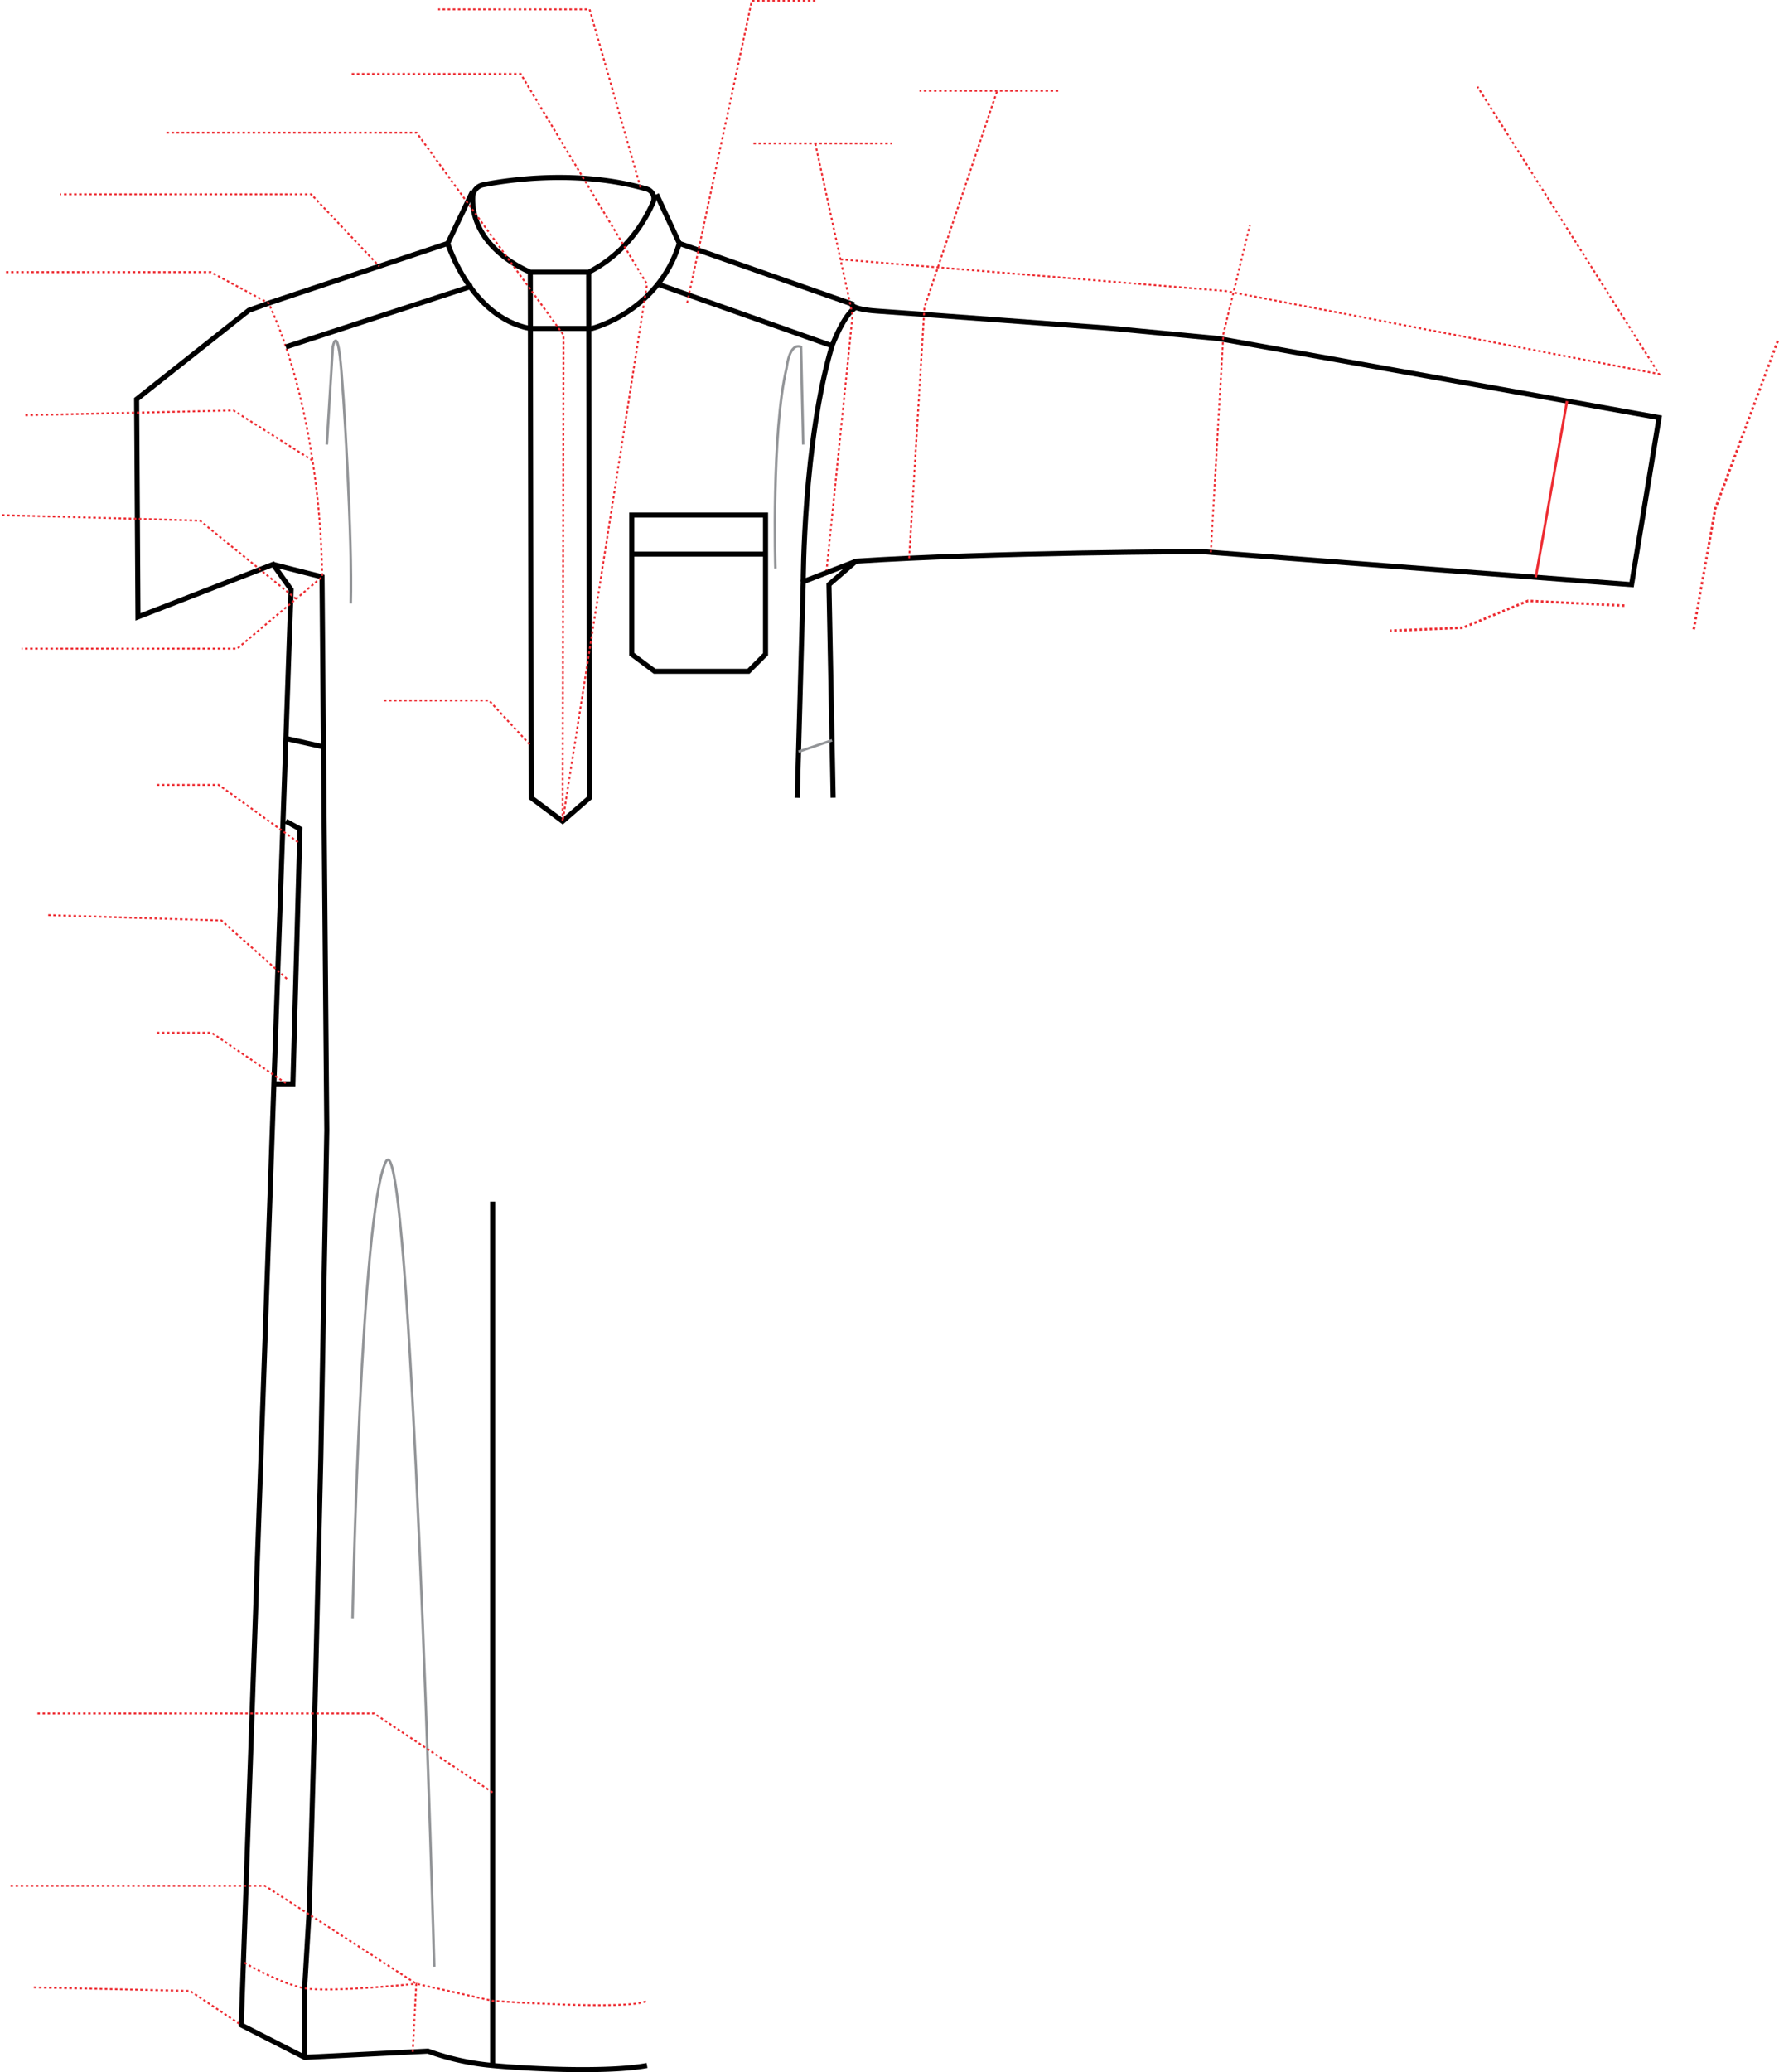 <svg id="Layer_1" data-name="Layer 1" xmlns="http://www.w3.org/2000/svg" viewBox="0 0 701.89 817.34"><defs><style>.cls-1,.cls-10,.cls-2,.cls-3,.cls-4,.cls-5,.cls-6,.cls-7,.cls-8,.cls-9{fill:none;}.cls-1,.cls-10,.cls-3,.cls-5,.cls-6,.cls-7{stroke:#ed2b31;}.cls-1,.cls-10,.cls-2,.cls-3,.cls-4,.cls-5,.cls-6,.cls-7,.cls-9{stroke-miterlimit:10;}.cls-1,.cls-3{stroke-dasharray:1;}.cls-2,.cls-9{stroke:#000;}.cls-2{stroke-width:2px;}.cls-3,.cls-5,.cls-6,.cls-7{stroke-width:0.75px;}.cls-4{stroke:#929497;}.cls-6{stroke-dasharray:0.98 0.98;}.cls-7{stroke-dasharray:0.99 0.99;}.cls-9{stroke-width:0.25px;}</style></defs><polyline class="cls-1" points="701.42 134.43 676.76 200.62 668.11 249.09"/><path class="cls-2" d="M479.81,221.51c-2.86,6.6-10.19,19.77-25.39,27.5h-23s-23.54-9.11-22.75-29.68a5.13,5.13,0,0,1,4.12-4.78c9.8-1.93,37.6-6.15,64.62,1.7A3.86,3.86,0,0,1,479.81,221.51Z" transform="translate(-222.16 -141.66)"/><path class="cls-2" d="M408.62,217.13s-4.68,9.74-9.81,20.54l-70.67,23.56-7.79,2.83-44.28,35.07L276.6,385l53.31-20.72,7.09,9.92-19.66,566.2,25,12.76L391,950.7a101.42,101.42,0,0,0,25.51,5.66c14.87,1.42,45.69,2.84,60.92,0" transform="translate(-222.16 -141.66)"/><line class="cls-2" x1="194.35" y1="814.7" x2="194.35" y2="473.95"/><polyline class="cls-2" points="120.18 811.51 120.18 784.24 122.09 752.01 124.22 675.14 126.58 574.67 128.94 445.9 127.05 227.54 107.75 222.64"/><line class="cls-2" x1="127.63" y1="294.6" x2="112.79" y2="291.28"/><path class="cls-3" d="M224.53,249h80.76l22.85,12.22c9.93,21.52,15.18,46.28,18,66.65a325.63,325.63,0,0,1,3.12,41.32l-33.54,28.34h-85" transform="translate(-222.16 -141.66)"/><line class="cls-2" x1="112.79" y1="136.84" x2="186.45" y2="112.78"/><path class="cls-2" d="M398.81,237.67s9,29.05,32.35,33.54h24.56s26-6.38,34.47-33.54l-9-19.36" transform="translate(-222.16 -141.66)"/><path class="cls-2" d="M490.19,237.67l68,23.85s-.47,2.13,10.15,2.84,92.81,6.85,92.81,6.85l41.79,4,173.8,31.17-10.86,65.88-169.31-13s-83.12.23-136.73,3.77l-10.62,9.21,1.65,84.07" transform="translate(-222.16 -141.66)"/><polyline class="cls-2" points="337.69 221.4 316.91 229.43 314.55 314.68"/><line class="cls-4" x1="328.27" y1="292.01" x2="315.05" y2="296.48"/><path class="cls-2" d="M559.85,262.93c-4.72,2.58-9.42,15.12-9.42,15.12-11.3,37.79-11.36,93-11.36,93" transform="translate(-222.16 -141.66)"/><line class="cls-2" x1="259.55" y1="112.08" x2="328.27" y2="136.39"/><polyline class="cls-2" points="209.23 107.35 209.58 314.68 221.98 323.94 232.61 314.68 232.25 107.35"/><path class="cls-4" d="M528.09,365.9s-1.59-54,4.43-79.17c0,0,1-10.09,5.67-8.23l.88,38.51" transform="translate(-222.16 -141.66)"/><polygon class="cls-2" points="249.26 203.16 302.03 203.16 302.03 258.06 295.3 264.79 258.29 264.79 249.26 258.06 249.26 203.16"/><line class="cls-2" x1="249.26" y1="218.57" x2="302.03" y2="218.57"/><path class="cls-4" d="M351.11,317l2.36-38.51s1.41-7.53,2.83,3.8,5,73.33,4.25,97.41" transform="translate(-222.16 -141.66)"/><path class="cls-4" d="M361.26,780S364.45,620.22,374.37,600,393.49,917.4,393.49,917.4" transform="translate(-222.16 -141.66)"/><polyline class="cls-2" points="112.79 323.94 118.35 326.96 115.57 427.55 108.06 427.55"/><line class="cls-5" x1="149.62" y1="105.02" x2="149.28" y2="104.65"/><line class="cls-6" x1="148.61" y1="103.95" x2="123.48" y2="77.37"/><polyline class="cls-5" points="123.15 77.01 122.8 76.65 122.3 76.65"/><line class="cls-7" x1="121.31" y1="76.65" x2="24.62" y2="76.65"/><line class="cls-5" x1="24.12" y1="76.65" x2="23.62" y2="76.65"/><polyline class="cls-3" points="65.66 52.33 164.36 52.33 222.34 132.14 221.98 323.94 255.28 112.08 205.45 29.18 138.48 29.18"/><polyline class="cls-3" points="271.1 119.57 296.6 0.38 321.66 0.38"/><polyline class="cls-3" points="252.7 73.89 232.61 3.68 172.87 3.68"/><polyline class="cls-3" points="116.8 236.21 78.88 205.34 0.01 203.16"/><polyline class="cls-3" points="123.27 181.61 92.11 161.89 9.93 163.78"/><path class="cls-1" d="M548.28,367.53" transform="translate(-222.16 -141.66)"/><path class="cls-8" d="M548.28,367.53" transform="translate(-222.16 -141.66)"/><path class="cls-9" d="M543.82,198.24" transform="translate(-222.16 -141.66)"/><polyline class="cls-3" points="321.66 56.58 336.39 124.24 326.12 224.94"/><line class="cls-3" x1="297.25" y1="56.58" x2="351.98" y2="56.58"/><polyline class="cls-3" points="331.62 102.31 483.56 114.78 654.59 147.55 582.92 34.2"/><polyline class="cls-3" points="358.7 220.23 364.73 121.26 393.42 35.8"/><line class="cls-3" x1="417.51" y1="35.8" x2="362.78" y2="35.8"/><polyline class="cls-3" points="477.72 217.88 482.68 131.67 493.1 88.93"/><line class="cls-10" x1="605.91" y1="227.71" x2="618.25" y2="158.21"/><polyline class="cls-1" points="640.89 238.88 602.88 236.99 577.13 247.61 548.56 248.79"/><polyline class="cls-3" points="151.49 276.3 192.94 276.3 209.55 294.24"/><polyline class="cls-3" points="61.88 309.6 86.32 309.6 118.19 332.62"/><polyline class="cls-3" points="19.02 360.96 87.38 363.08 113.2 386.11"/><polyline class="cls-3" points="61.88 407.36 83.49 407.36 113.2 427.55"/><polyline class="cls-3" points="14.77 675.85 147.6 675.85 194.35 707.02"/><path class="cls-3" d="M226.31,885.52H326.72l59.69,38.61,30.11,6.73s54.19,3.9,60.92,0" transform="translate(-222.16 -141.66)"/><path class="cls-3" d="M385,951l1.4-26.87s-34.29,3.54-44.07,1.77-24.14-10.3-24.14-10.3" transform="translate(-222.16 -141.66)"/><polyline class="cls-3" points="13.35 783.89 74.98 785.3 95.17 798.76"/></svg>
